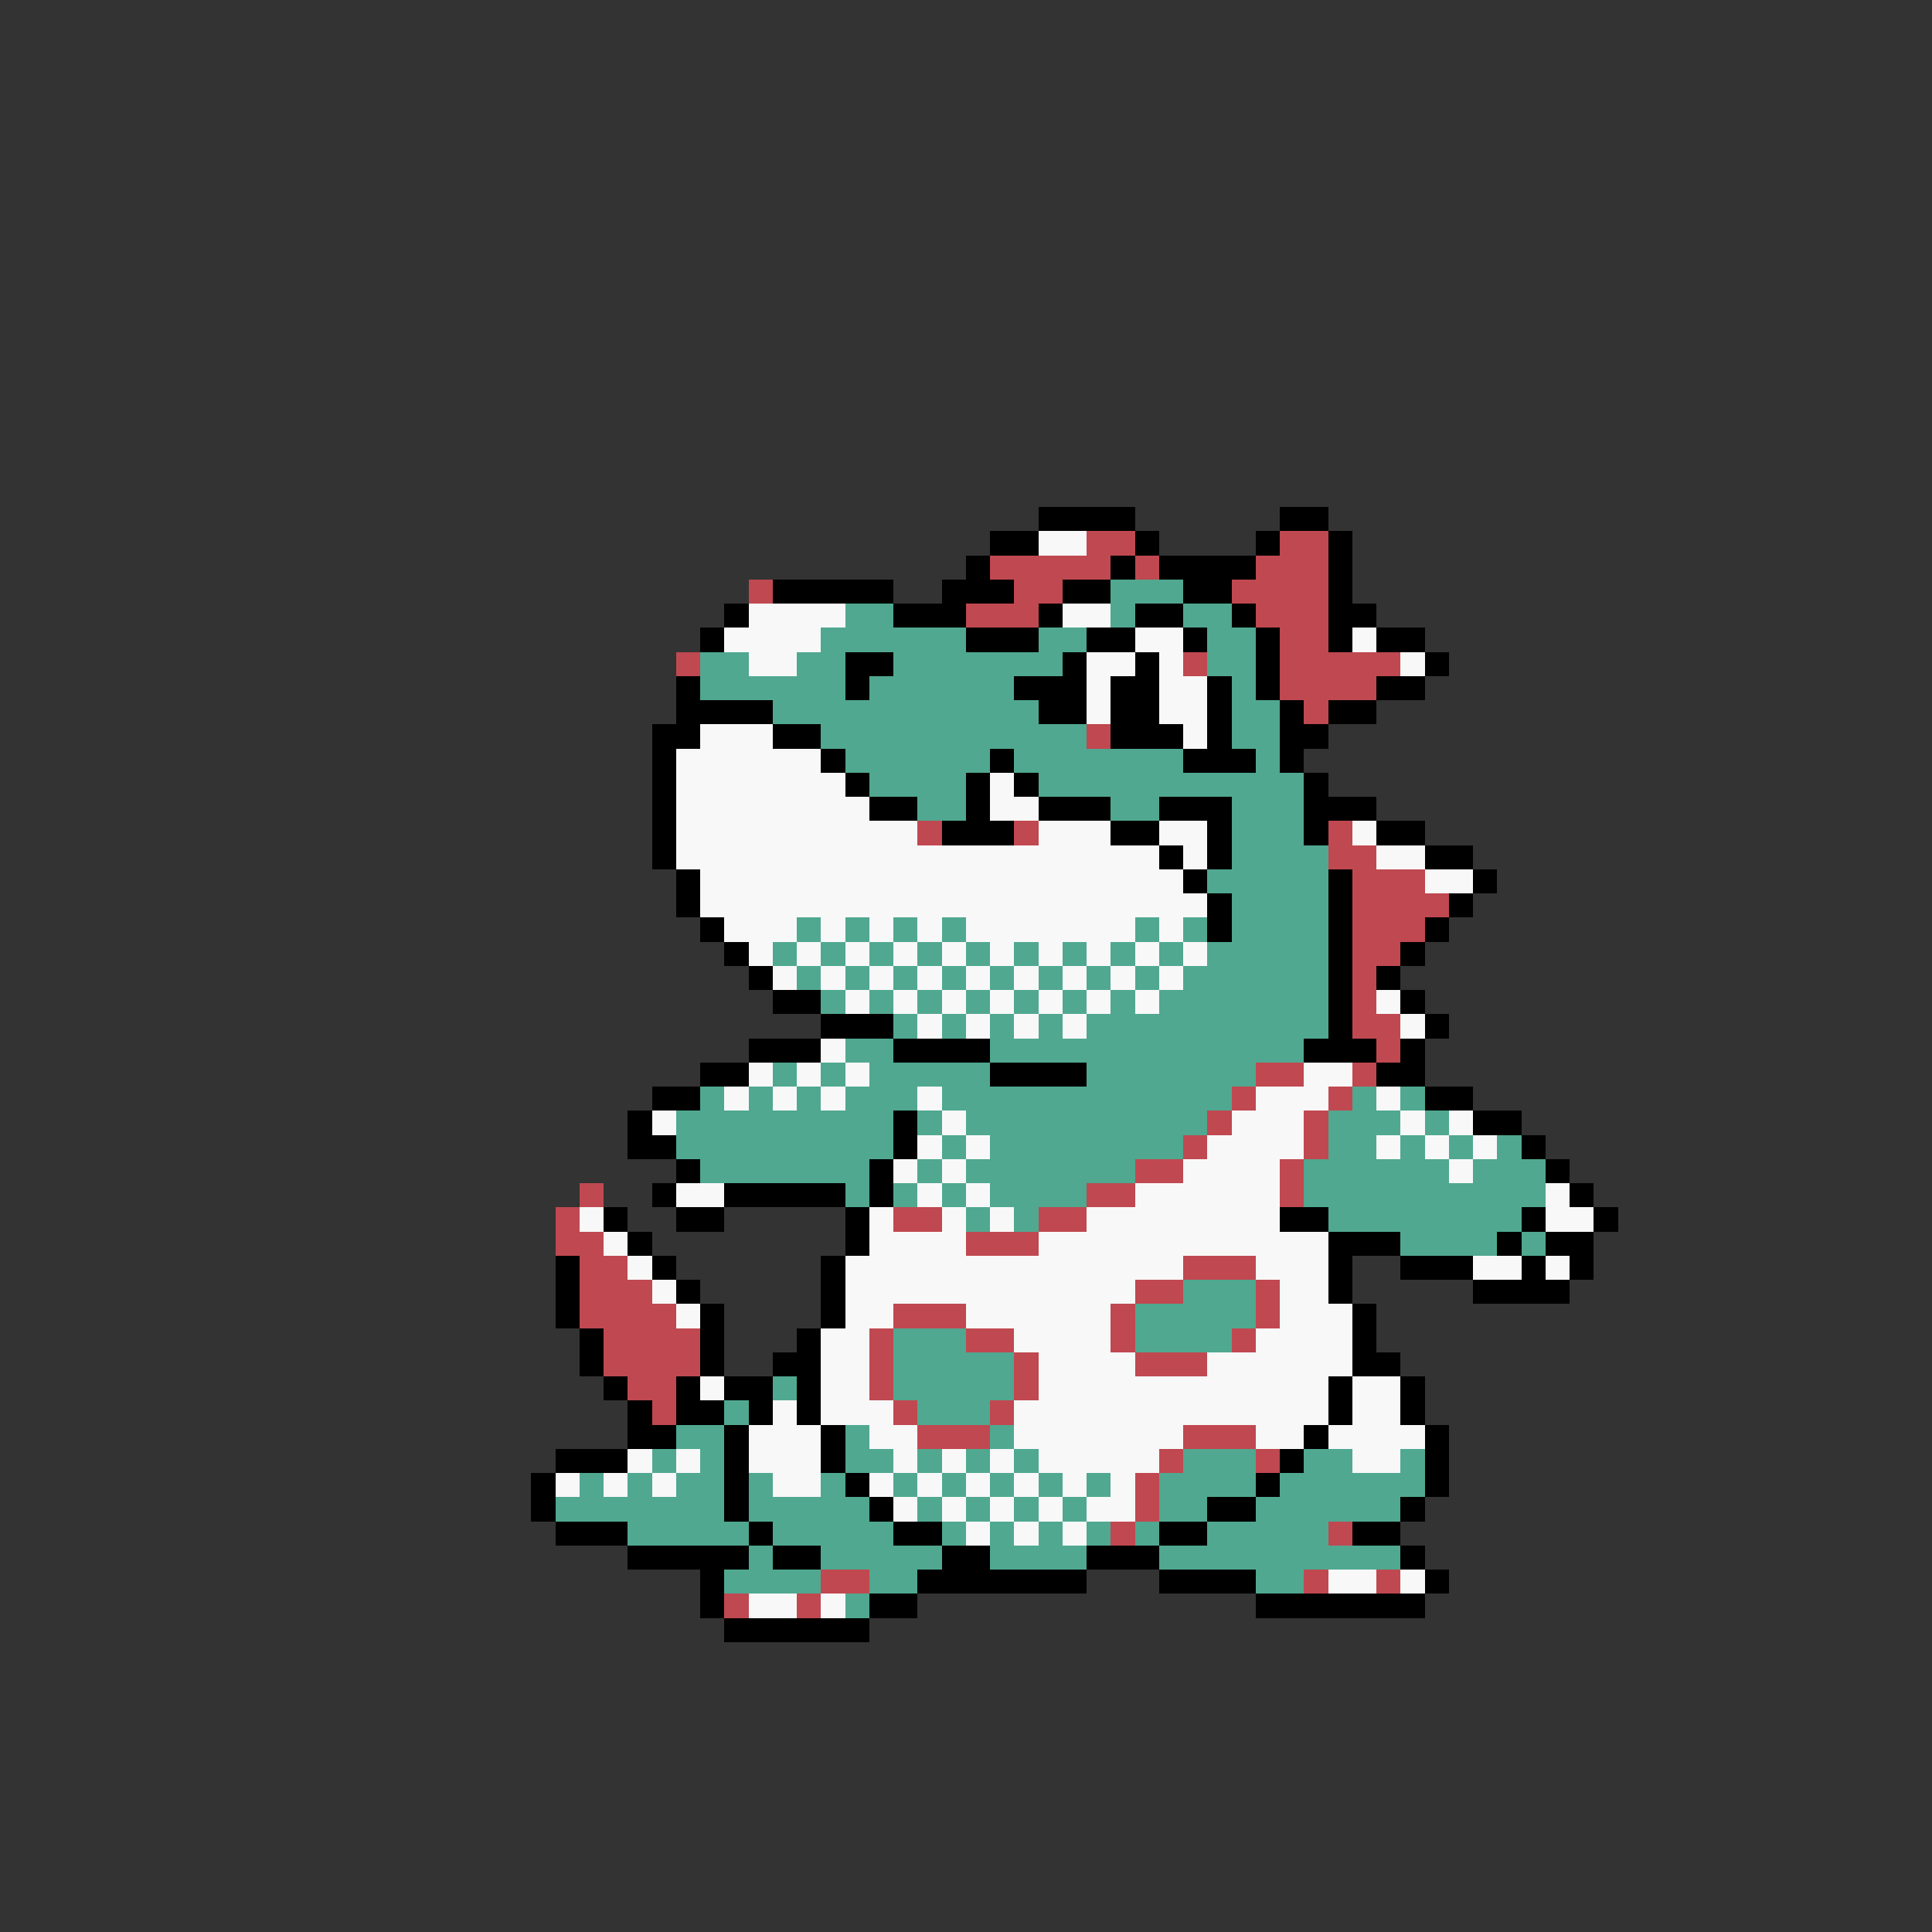 <svg xmlns="http://www.w3.org/2000/svg" viewBox="0 -0.5 80 80" shape-rendering="crispEdges">
<rect x="0" y="-0.5" width="80" height="80" fill="#333333" stroke="none"/>
<path stroke="#000000" d="M43 21h4M53 21h2M41 22h2M47 22h1M52 22h1M55 22h1M40 23h1M46 23h1M48 23h4M55 23h1M32 24h5M39 24h3M44 24h2M49 24h2M55 24h1M30 25h1M37 25h3M43 25h1M47 25h2M51 25h1M55 25h2M29 26h1M40 26h3M45 26h2M49 26h1M52 26h1M55 26h1M57 26h2M35 27h2M44 27h1M47 27h1M52 27h1M59 27h1M28 28h1M35 28h1M42 28h3M46 28h2M50 28h1M52 28h1M57 28h2M28 29h4M43 29h2M46 29h2M50 29h1M53 29h1M55 29h2M27 30h2M32 30h2M46 30h3M50 30h1M53 30h2M27 31h1M34 31h1M41 31h1M49 31h3M53 31h1M27 32h1M35 32h1M40 32h1M42 32h1M54 32h1M27 33h1M36 33h2M40 33h1M43 33h3M48 33h3M54 33h3M27 34h1M39 34h3M46 34h2M50 34h1M54 34h1M57 34h2M27 35h1M48 35h1M50 35h1M59 35h2M28 36h1M49 36h1M55 36h1M61 36h1M28 37h1M50 37h1M55 37h1M60 37h1M29 38h1M50 38h1M55 38h1M59 38h1M30 39h1M55 39h1M58 39h1M31 40h1M55 40h1M57 40h1M32 41h2M55 41h1M58 41h1M34 42h3M55 42h1M59 42h1M31 43h3M37 43h4M54 43h3M58 43h1M29 44h2M41 44h4M57 44h2M27 45h2M59 45h2M26 46h1M37 46h1M61 46h2M26 47h2M37 47h1M63 47h1M28 48h1M36 48h1M64 48h1M27 49h1M30 49h5M36 49h1M65 49h1M25 50h1M28 50h2M35 50h1M53 50h2M63 50h1M66 50h1M26 51h1M35 51h1M55 51h3M62 51h1M64 51h2M23 52h1M27 52h1M34 52h1M55 52h1M58 52h3M63 52h1M65 52h1M23 53h1M28 53h1M34 53h1M55 53h1M61 53h4M23 54h1M29 54h1M34 54h1M56 54h1M24 55h1M29 55h1M33 55h1M56 55h1M24 56h1M29 56h1M32 56h2M56 56h2M25 57h1M28 57h1M30 57h2M33 57h1M55 57h1M58 57h1M26 58h1M28 58h2M31 58h1M33 58h1M55 58h1M58 58h1M26 59h2M30 59h1M34 59h1M54 59h1M59 59h1M23 60h3M30 60h1M34 60h1M53 60h1M59 60h1M22 61h1M30 61h1M35 61h1M52 61h1M59 61h1M22 62h1M30 62h1M36 62h1M50 62h2M58 62h1M23 63h3M31 63h1M37 63h2M48 63h2M56 63h2M26 64h5M32 64h2M39 64h2M45 64h3M58 64h1M29 65h1M38 65h7M48 65h4M59 65h1M29 66h1M36 66h2M52 66h7M30 67h6" />
<path stroke="#f8f8f8" d="M43 22h2M31 25h4M44 25h2M30 26h4M47 26h2M56 26h1M31 27h2M45 27h2M48 27h1M58 27h1M45 28h1M48 28h2M45 29h1M48 29h2M29 30h3M49 30h1M28 31h6M28 32h7M41 32h1M28 33h8M41 33h2M28 34h10M43 34h3M48 34h2M56 34h1M28 35h20M49 35h1M57 35h2M29 36h20M59 36h2M29 37h21M30 38h3M34 38h1M36 38h1M38 38h1M40 38h7M48 38h1M31 39h1M33 39h1M35 39h1M37 39h1M39 39h1M41 39h1M43 39h1M45 39h1M47 39h1M49 39h1M32 40h1M34 40h1M36 40h1M38 40h1M40 40h1M42 40h1M44 40h1M46 40h1M48 40h1M35 41h1M37 41h1M39 41h1M41 41h1M43 41h1M45 41h1M47 41h1M57 41h1M38 42h1M40 42h1M42 42h1M44 42h1M58 42h1M34 43h1M31 44h1M33 44h1M35 44h1M54 44h2M30 45h1M32 45h1M34 45h1M38 45h1M52 45h3M57 45h1M27 46h1M39 46h1M51 46h3M58 46h1M60 46h1M38 47h1M40 47h1M50 47h4M57 47h1M59 47h1M61 47h1M37 48h1M39 48h1M49 48h4M60 48h1M28 49h2M38 49h1M40 49h1M47 49h6M64 49h1M24 50h1M36 50h1M39 50h1M41 50h1M45 50h8M64 50h2M25 51h1M36 51h4M43 51h12M26 52h1M35 52h14M52 52h3M61 52h2M64 52h1M27 53h1M35 53h12M53 53h2M28 54h1M35 54h2M40 54h6M53 54h3M34 55h2M42 55h4M52 55h4M34 56h2M43 56h4M50 56h6M29 57h1M34 57h2M43 57h12M56 57h2M32 58h1M34 58h3M42 58h13M56 58h2M31 59h3M36 59h2M42 59h7M52 59h2M55 59h4M26 60h1M28 60h1M31 60h3M37 60h1M39 60h1M41 60h1M43 60h5M56 60h2M23 61h1M25 61h1M27 61h1M32 61h2M36 61h1M38 61h1M40 61h1M42 61h1M44 61h1M46 61h1M37 62h1M39 62h1M41 62h1M43 62h1M45 62h2M40 63h1M42 63h1M44 63h1M55 65h2M58 65h1M31 66h2M34 66h1" />
<path stroke="#c04850" d="M45 22h2M53 22h2M41 23h5M47 23h1M52 23h3M31 24h1M42 24h2M51 24h4M40 25h3M52 25h3M53 26h2M28 27h1M49 27h1M53 27h5M53 28h4M54 29h1M45 30h1M38 34h1M42 34h1M55 34h1M55 35h2M56 36h3M56 37h4M56 38h3M56 39h2M56 40h1M56 41h1M56 42h2M57 43h1M52 44h2M56 44h1M51 45h1M55 45h1M50 46h1M54 46h1M49 47h1M54 47h1M47 48h2M53 48h1M24 49h1M45 49h2M53 49h1M23 50h1M37 50h2M43 50h2M23 51h2M40 51h3M24 52h2M49 52h3M24 53h3M47 53h2M52 53h1M24 54h4M37 54h3M46 54h1M52 54h1M25 55h4M36 55h1M40 55h2M46 55h1M51 55h1M25 56h4M36 56h1M42 56h1M47 56h3M26 57h2M36 57h1M42 57h1M27 58h1M37 58h1M41 58h1M38 59h3M49 59h3M48 60h1M52 60h1M47 61h1M47 62h1M46 63h1M55 63h1M34 65h2M54 65h1M57 65h1M30 66h1M33 66h1" />
<path stroke="#50a890" d="M46 24h3M35 25h2M46 25h1M49 25h2M34 26h6M43 26h2M50 26h2M29 27h2M33 27h2M37 27h7M50 27h2M29 28h6M36 28h6M51 28h1M32 29h11M51 29h2M34 30h11M51 30h2M35 31h6M42 31h7M52 31h1M36 32h4M43 32h11M38 33h2M46 33h2M51 33h3M51 34h3M51 35h4M50 36h5M51 37h4M33 38h1M35 38h1M37 38h1M39 38h1M47 38h1M49 38h1M51 38h4M32 39h1M34 39h1M36 39h1M38 39h1M40 39h1M42 39h1M44 39h1M46 39h1M48 39h1M50 39h5M33 40h1M35 40h1M37 40h1M39 40h1M41 40h1M43 40h1M45 40h1M47 40h1M49 40h6M34 41h1M36 41h1M38 41h1M40 41h1M42 41h1M44 41h1M46 41h1M48 41h7M37 42h1M39 42h1M41 42h1M43 42h1M45 42h10M35 43h2M41 43h13M32 44h1M34 44h1M36 44h5M45 44h7M29 45h1M31 45h1M33 45h1M35 45h3M39 45h12M56 45h1M58 45h1M28 46h9M38 46h1M40 46h10M55 46h3M59 46h1M28 47h9M39 47h1M41 47h8M55 47h2M58 47h1M60 47h1M62 47h1M29 48h7M38 48h1M40 48h7M54 48h6M61 48h3M35 49h1M37 49h1M39 49h1M41 49h4M54 49h10M40 50h1M42 50h1M55 50h8M58 51h4M63 51h1M49 53h3M47 54h5M37 55h3M47 55h4M37 56h5M32 57h1M37 57h5M30 58h1M38 58h3M28 59h2M35 59h1M41 59h1M27 60h1M29 60h1M35 60h2M38 60h1M40 60h1M42 60h1M49 60h3M54 60h2M58 60h1M24 61h1M26 61h1M28 61h2M31 61h1M34 61h1M37 61h1M39 61h1M41 61h1M43 61h1M45 61h1M48 61h4M53 61h6M23 62h7M31 62h5M38 62h1M40 62h1M42 62h1M44 62h1M48 62h2M52 62h6M26 63h5M32 63h5M39 63h1M41 63h1M43 63h1M45 63h1M47 63h1M50 63h5M31 64h1M34 64h5M41 64h4M48 64h10M30 65h4M36 65h2M52 65h2M35 66h1" />
</svg>